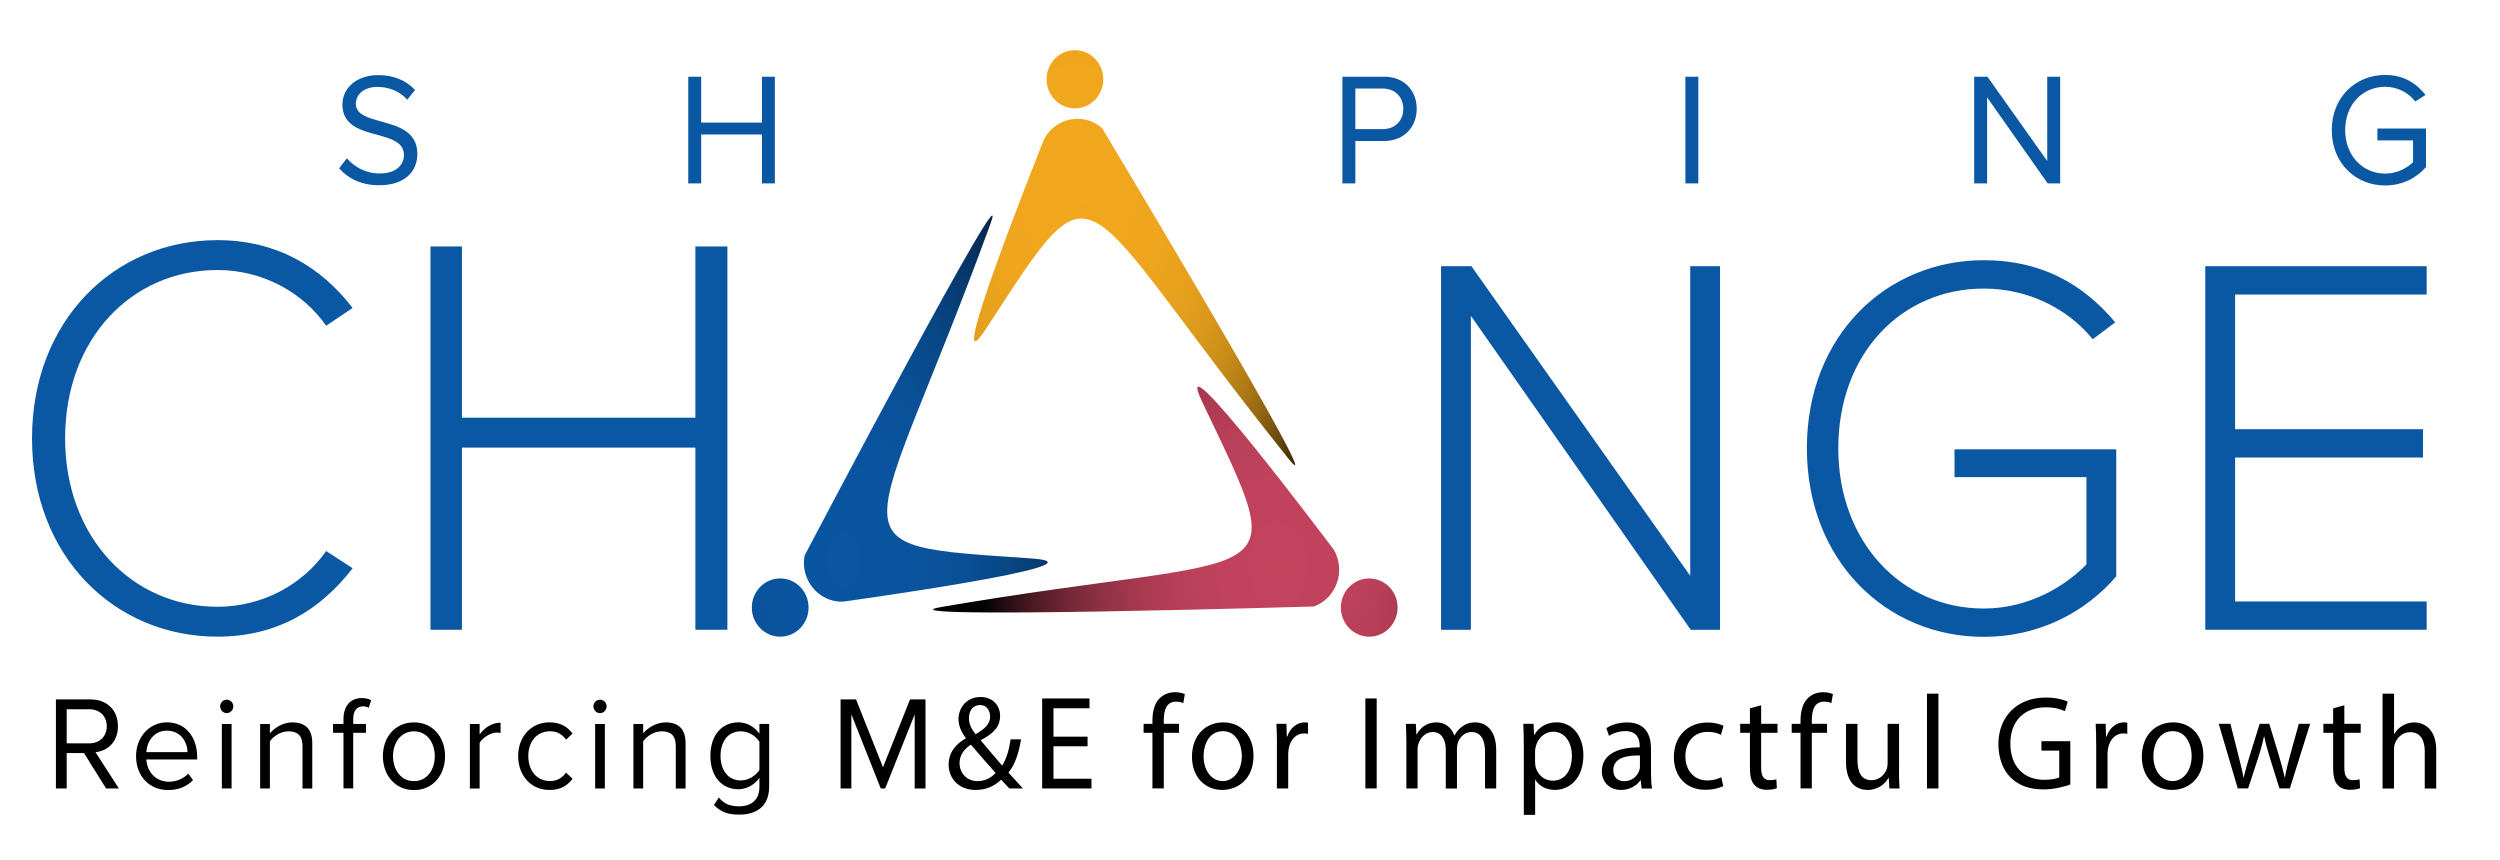 <?xml version="1.0" encoding="utf-8"?>
<!-- Generator: Adobe Adobe Illustrator 24.2.0, SVG Export Plug-In . SVG Version: 6.00 Build 0)  -->
<svg version="1.1" id="Layer_1" xmlns="http://www.w3.org/2000/svg" xmlns:xlink="http://www.w3.org/1999/xlink" x="0px" y="0px"
	 viewBox="0 0 698 240" style="enable-background:new 0 0 698 240;" xml:space="preserve">
<style type="text/css">
	.st0{fill:#0A57A3;}
	.st1{fill:#0071BC;}
	.st2{fill:url(#SVGID_1_);}
	.st3{fill:url(#SVGID_2_);}
	.st4{fill:url(#SVGID_3_);}
	.st5{fill:url(#SVGID_4_);}
	.st6{fill:url(#SVGID_5_);}
	.st7{fill:url(#SVGID_6_);}
	.st8{fill:none;}
</style>
<g>
	<g>
		<path class="st0" d="M8.94,122.4c0-32.89,22.96-55.35,51.77-55.35c16.64,0,28.97,7.54,37.75,18.93l-7.4,4.97
			c-6.47-9.31-17.72-15.56-30.35-15.56c-23.88,0-42.53,19.09-42.53,47.01c0,27.6,18.64,47.01,42.53,47.01
			c12.63,0,23.88-6.26,30.35-15.56l7.4,4.81c-9.09,11.71-21.11,19.09-37.75,19.09C31.9,177.75,8.94,155.29,8.94,122.4z"/>
		<path class="st0" d="M194.15,175.83v-50.86h-65.18v50.86h-8.78V68.81h8.78v47.81h65.18V68.81h8.94v107.02H194.15z"/>
	</g>
	<g>
		<path class="st0" d="M472.05,175.84l-61.38-87.66v87.66h-8.33V74.33h8.48l61.09,86.44V74.33h8.33v101.51H472.05z"/>
		<path class="st0" d="M553.89,72.65c16.08,0,27.77,6.7,36.68,17.35l-6.29,4.72c-6.87-8.52-17.98-14.15-30.4-14.15
			c-22.95,0-40.63,18.11-40.63,44.59c0,26.18,17.68,44.74,40.63,44.74c13.01,0,23.24-6.7,28.65-12.33v-24.35h-36.83v-7.76h45.16
			v35.46c-8.62,10.04-21.63,16.89-36.98,16.89c-27.33,0-49.4-21.31-49.4-52.66S526.56,72.65,553.89,72.65z"/>
		<path class="st0" d="M615.71,175.84V74.33h61.82v7.91h-53.49v37.59h52.47v7.91h-52.47v40.18h53.49v7.91H615.71z"/>
	</g>
	<g>
		<path class="st0" d="M96.83,44.19c1.91,2.19,5.04,4.24,9.13,4.24c5.17,0,6.83-2.86,6.83-5.13c0-3.57-3.52-4.55-7.35-5.63
			c-4.65-1.25-9.83-2.59-9.83-8.44c0-4.91,4.26-8.26,9.96-8.26c4.44,0,7.87,1.52,10.31,4.15l-2.17,2.72
			c-2.17-2.46-5.22-3.57-8.39-3.57c-3.48,0-5.96,1.92-5.96,4.73c0,2.99,3.35,3.88,7.04,4.91c4.74,1.29,10.13,2.81,10.13,9.06
			c0,4.33-2.87,8.75-10.7,8.75c-5.04,0-8.74-1.96-11.13-4.73L96.83,44.19z"/>
		<path class="st0" d="M212.73,51.2V37.54h-16.96V51.2h-3.61V21.42h3.61v12.81h16.96V21.42h3.61V51.2H212.73z"/>
		<path class="st0" d="M374.8,51.2V21.42h11.66c5.83,0,9.09,4.11,9.09,8.97s-3.35,8.97-9.09,8.97h-8.04V51.2H374.8z M386.02,24.72
			h-7.61v11.34h7.61c3.44,0,5.78-2.32,5.78-5.67S389.46,24.72,386.02,24.72z"/>
		<path class="st0" d="M470.56,51.2V21.42h3.61V51.2H470.56z"/>
		<path class="st0" d="M571.71,51.2L554.8,27.18V51.2h-3.61V21.42h3.7l16.7,23.53V21.42h3.61V51.2H571.71z"/>
		<path class="st0" d="M665.95,20.93c5.13,0,8.7,2.32,11.26,5.58l-2.87,1.83c-1.83-2.41-4.91-4.11-8.39-4.11
			c-6.35,0-11.18,5-11.18,12.1c0,7.05,4.83,12.14,11.18,12.14c3.48,0,6.35-1.74,7.78-3.21v-6.07h-9.96v-3.3h13.57v10.76
			c-2.7,3.08-6.65,5.13-11.39,5.13c-8.26,0-14.92-6.21-14.92-15.45C651.04,27.09,657.69,20.93,665.95,20.93z"/>
	</g>
	<g>
		<path d="M29.62,220.14l-6.17-9.88h-4.83v9.88h-3.01v-24.86h9.73c4.43,0,7.59,2.91,7.59,7.49c0,4.47-2.98,6.93-6.28,7.23
			l6.54,10.14H29.62z M24.98,198.03h-6.36v9.51h6.36c2.87,0,4.83-1.98,4.83-4.77S27.85,198.03,24.98,198.03z"/>
		<path d="M46.62,201.68c5.3,0,8.43,4.25,8.43,9.65v0.71h-14.2c0.22,3.39,2.54,6.22,6.32,6.22c2,0,4.03-0.82,5.41-2.27l1.31,1.83
			c-1.74,1.79-4.1,2.76-6.97,2.76c-5.19,0-8.93-3.84-8.93-9.47C37.98,205.9,41.61,201.68,46.62,201.68z M40.85,210h11.51
			c-0.04-2.68-1.78-6-5.78-6C42.84,204,40.99,207.24,40.85,210z"/>
		<path d="M61.47,197.21c0-1.04,0.84-1.86,1.82-1.86c1.02,0,1.85,0.82,1.85,1.86s-0.84,1.9-1.85,1.9
			C62.31,199.11,61.47,198.25,61.47,197.21z M61.94,220.14v-18h2.72v18H61.94z"/>
		<path d="M84.46,220.14v-11.78c0-3.17-1.56-4.18-3.92-4.18c-2.14,0-4.18,1.34-5.19,2.8v13.16h-2.72v-18h2.72v2.61
			c1.23-1.49,3.63-3.06,6.25-3.06c3.67,0,5.59,1.9,5.59,5.82v12.64H84.46z"/>
		<path d="M98.62,204.59v15.54H95.9v-15.54h-2.91v-2.46h2.91v-1.38c0-3.73,2.03-5.85,5.08-5.85c1.02,0,1.96,0.19,2.65,0.63
			l-0.69,2.09c-0.44-0.26-0.95-0.41-1.56-0.41c-1.78,0-2.76,1.27-2.76,3.54v1.38h3.56v2.46H98.62z"/>
		<path d="M106.9,211.12c0-5.22,3.34-9.43,8.68-9.43s8.68,4.21,8.68,9.43s-3.34,9.47-8.68,9.47S106.9,216.33,106.9,211.12z
			 M121.39,211.12c0-3.65-2.07-6.93-5.81-6.93s-5.85,3.28-5.85,6.93c0,3.69,2.11,6.97,5.85,6.97S121.39,214.81,121.39,211.12z"/>
		<path d="M131.19,220.14v-18h2.72v2.91c1.42-1.9,3.45-3.28,5.85-3.28v2.87c-0.33-0.07-0.65-0.11-1.09-0.11
			c-1.67,0-3.96,1.42-4.76,2.87v12.75H131.19z"/>
		<path d="M153.42,201.68c3.2,0,5.08,1.34,6.43,3.13l-1.81,1.71c-1.16-1.64-2.65-2.35-4.47-2.35c-3.74,0-6.07,2.95-6.07,6.93
			c0,3.99,2.32,6.97,6.07,6.97c1.81,0,3.3-0.75,4.47-2.35l1.81,1.71c-1.34,1.79-3.23,3.13-6.43,3.13c-5.23,0-8.75-4.1-8.75-9.47
			C144.66,205.79,148.19,201.68,153.42,201.68z"/>
		<path d="M165.69,197.21c0-1.04,0.84-1.86,1.82-1.86c1.02,0,1.85,0.82,1.85,1.86s-0.84,1.9-1.85,1.9
			C166.53,199.11,165.69,198.25,165.69,197.21z M166.16,220.14v-18h2.72v18H166.16z"/>
		<path d="M188.68,220.14v-11.78c0-3.17-1.56-4.18-3.92-4.18c-2.14,0-4.18,1.34-5.19,2.8v13.16h-2.72v-18h2.72v2.61
			c1.23-1.49,3.63-3.06,6.25-3.06c3.67,0,5.59,1.9,5.59,5.82v12.64H188.68z"/>
		<path d="M200.7,222.67c1.45,1.79,3.2,2.46,5.7,2.46c2.91,0,5.63-1.45,5.63-5.41v-2.57c-1.27,1.83-3.41,3.21-5.88,3.21
			c-4.58,0-7.81-3.5-7.81-9.32c0-5.78,3.2-9.36,7.81-9.36c2.36,0,4.47,1.19,5.88,3.17v-2.72h2.72v17.48c0,5.96-4.07,7.83-8.35,7.83
			c-2.98,0-5.01-0.6-7.08-2.68L200.7,222.67z M212.03,207.09c-0.94-1.57-3.05-2.91-5.23-2.91c-3.52,0-5.63,2.87-5.63,6.86
			c0,3.95,2.11,6.86,5.63,6.86c2.18,0,4.29-1.38,5.23-2.95V207.09z"/>
		<path d="M255.38,220.14v-20.69l-8.24,20.69h-1.23l-8.21-20.69v20.69h-3.01v-24.86h4.32l7.52,18.94l7.55-18.94h4.32v24.86H255.38z"
			/>
		<path d="M281.82,220.14c-0.69-0.71-1.34-1.42-2.29-2.46c-2.11,2.01-4.47,2.87-7.15,2.87c-4.76,0-7.52-3.28-7.52-7.05
			c0-3.43,2-5.78,4.79-7.34v-0.11c-1.27-1.64-2.04-3.47-2.04-5.26c0-3.06,2.14-6.19,6.21-6.19c3.05,0,5.41,2.09,5.41,5.33
			c0,2.65-1.49,4.73-5.38,6.71v0.11c2.07,2.46,4.39,5.22,5.96,7.01c1.12-1.75,1.89-4.18,2.36-7.34h2.91
			c-0.65,3.95-1.71,7.08-3.52,9.28c1.31,1.42,2.58,2.83,4.03,4.44H281.82z M277.97,215.81c-1.45-1.64-4.18-4.7-6.9-7.9
			c-1.31,0.86-3.16,2.46-3.16,5.11c0,2.87,2.07,5.07,5.01,5.07C275.03,218.09,276.81,217.12,277.97,215.81z M270.53,200.49
			c0,1.79,0.8,3.17,1.85,4.51c2.47-1.45,4.07-2.8,4.07-4.92c0-1.53-0.84-3.24-2.83-3.24C271.58,196.84,270.53,198.55,270.53,200.49z
			"/>
		<path d="M303.65,208.36h-9.52v9.06h10.6v2.72h-13.76v-25.12h13.22v2.72h-10.06v7.94h9.52V208.36z"/>
		<path d="M321.76,220.14v-15.54h-2.47v-2.5h2.47v-0.86c0-2.54,0.54-4.85,2.04-6.3c1.2-1.19,2.79-1.68,4.29-1.68
			c1.12,0,2.11,0.26,2.72,0.52l-0.44,2.53c-0.47-0.22-1.12-0.41-2.03-0.41c-2.72,0-3.41,2.46-3.41,5.22v0.97h4.25v2.5h-4.25v15.54
			H321.76z"/>
		<path d="M349.98,210.97c0,6.67-4.5,9.58-8.75,9.58c-4.76,0-8.43-3.58-8.43-9.28c0-6.04,3.85-9.58,8.71-9.58
			C346.57,201.68,349.98,205.45,349.98,210.97z M336.04,211.15c0,3.95,2.21,6.93,5.34,6.93c3.05,0,5.34-2.95,5.34-7.01
			c0-3.06-1.49-6.93-5.27-6.93S336.04,207.72,336.04,211.15z"/>
		<path d="M356.52,207.72c0-2.12-0.04-3.95-0.15-5.63h2.8l0.11,3.54h0.14c0.8-2.42,2.72-3.95,4.87-3.95c0.36,0,0.62,0.04,0.91,0.11
			v3.09c-0.33-0.08-0.65-0.11-1.09-0.11c-2.25,0-3.85,1.75-4.29,4.21c-0.07,0.45-0.15,0.97-0.15,1.53v9.62h-3.16V207.72z"/>
		<path d="M384.37,195.01v25.12h-3.16v-25.12H384.37z"/>
		<path d="M392.65,206.98c0-1.86-0.04-3.39-0.14-4.88h2.79l0.15,2.91h0.11c0.98-1.71,2.61-3.32,5.52-3.32c2.4,0,4.21,1.49,4.97,3.62
			h0.07c0.54-1.01,1.24-1.79,1.96-2.35c1.05-0.82,2.22-1.27,3.89-1.27c2.32,0,5.77,1.57,5.77,7.83v10.62h-3.12v-10.21
			c0-3.47-1.23-5.55-3.81-5.55c-1.82,0-3.23,1.38-3.78,2.98c-0.14,0.45-0.25,1.04-0.25,1.64v11.15h-3.12v-10.81
			c0-2.87-1.23-4.96-3.67-4.96c-2,0-3.45,1.64-3.96,3.28c-0.18,0.49-0.25,1.04-0.25,1.6v10.88h-3.12V206.98z"/>
		<path d="M425.44,207.98c0-2.31-0.07-4.17-0.14-5.89h2.87l0.14,3.09h0.07c1.31-2.2,3.38-3.5,6.25-3.5c4.25,0,7.45,3.69,7.45,9.17
			c0,6.49-3.85,9.69-7.99,9.69c-2.32,0-4.36-1.04-5.41-2.83h-0.07v9.8h-3.16V207.98z M428.6,212.79c0,0.48,0.07,0.93,0.14,1.34
			c0.58,2.27,2.51,3.84,4.79,3.84c3.38,0,5.34-2.83,5.34-6.97c0-3.62-1.85-6.71-5.23-6.71c-2.18,0-4.21,1.6-4.83,4.06
			c-0.11,0.41-0.22,0.89-0.22,1.34V212.79z"/>
		<path d="M458.34,220.14l-0.25-2.27h-0.11c-0.98,1.42-2.87,2.68-5.38,2.68c-3.56,0-5.37-2.57-5.37-5.18
			c0-4.36,3.78-6.75,10.57-6.71v-0.37c0-1.49-0.4-4.17-3.99-4.17c-1.63,0-3.34,0.52-4.58,1.34l-0.73-2.16
			c1.45-0.97,3.56-1.6,5.78-1.6c5.38,0,6.68,3.76,6.68,7.38v6.75c0,1.57,0.07,3.09,0.29,4.32H458.34z M457.87,210.93
			c-3.49-0.08-7.44,0.56-7.44,4.06c0,2.12,1.38,3.13,3.01,3.13c2.29,0,3.74-1.49,4.25-3.02c0.11-0.34,0.18-0.71,0.18-1.04V210.93z"
			/>
		<path d="M481.14,219.47c-0.83,0.45-2.69,1.04-5.05,1.04c-5.3,0-8.75-3.69-8.75-9.21c0-5.55,3.7-9.58,9.44-9.58
			c1.89,0,3.56,0.48,4.43,0.93l-0.73,2.54c-0.76-0.45-1.96-0.86-3.71-0.86c-4.03,0-6.21,3.06-6.21,6.82c0,4.17,2.61,6.75,6.1,6.75
			c1.82,0,3.02-0.49,3.92-0.89L481.14,219.47z"/>
		<path d="M491.71,196.91v5.18h4.57v2.5h-4.57v9.73c0,2.24,0.62,3.5,2.4,3.5c0.83,0,1.45-0.11,1.85-0.22l0.14,2.46
			c-0.62,0.26-1.6,0.45-2.83,0.45c-1.49,0-2.69-0.49-3.45-1.38c-0.91-0.97-1.24-2.57-1.24-4.7v-9.84h-2.72v-2.5h2.72v-4.32
			L491.71,196.91z"/>
		<path d="M502.71,220.14v-15.54h-2.47v-2.5h2.47v-0.86c0-2.54,0.54-4.85,2.03-6.3c1.2-1.19,2.8-1.68,4.29-1.68
			c1.13,0,2.11,0.26,2.72,0.52l-0.44,2.53c-0.47-0.22-1.13-0.41-2.04-0.41c-2.72,0-3.41,2.46-3.41,5.22v0.97h4.25v2.5h-4.25v15.54
			H502.71z"/>
		<path d="M530.21,215.22c0,1.86,0.04,3.5,0.14,4.92h-2.83l-0.18-2.95h-0.07c-0.83,1.45-2.69,3.36-5.81,3.36
			c-2.76,0-6.06-1.57-6.06-7.9v-10.55h3.2v9.99c0,3.43,1.02,5.74,3.92,5.74c2.14,0,3.63-1.53,4.21-2.98
			c0.18-0.49,0.29-1.08,0.29-1.68v-11.07h3.2V215.22z"/>
		<path d="M538.01,193.67h3.2v26.47h-3.2V193.67z"/>
		<path d="M578.03,219.02c-1.42,0.52-4.21,1.38-7.52,1.38c-3.71,0-6.75-0.97-9.15-3.32c-2.11-2.09-3.41-5.44-3.41-9.36
			c0.04-7.49,5.05-12.97,13.25-12.97c2.83,0,5.05,0.63,6.1,1.16l-0.76,2.65c-1.31-0.6-2.94-1.08-5.41-1.08
			c-5.96,0-9.84,3.8-9.84,10.1c0,6.37,3.74,10.14,9.44,10.14c2.07,0,3.49-0.3,4.21-0.67v-7.49h-4.97v-2.61h8.06V219.02z"/>
		<path d="M585.25,207.72c0-2.12-0.04-3.95-0.14-5.63h2.79l0.11,3.54h0.15c0.8-2.42,2.72-3.95,4.87-3.95c0.36,0,0.62,0.04,0.91,0.11
			v3.09c-0.33-0.08-0.65-0.11-1.09-0.11c-2.25,0-3.85,1.75-4.29,4.21c-0.07,0.45-0.14,0.97-0.14,1.53v9.62h-3.16V207.72z"/>
		<path d="M615.18,210.97c0,6.67-4.5,9.58-8.75,9.58c-4.76,0-8.43-3.58-8.43-9.28c0-6.04,3.85-9.58,8.72-9.58
			C611.76,201.68,615.18,205.45,615.18,210.97z M601.23,211.15c0,3.95,2.21,6.93,5.34,6.93c3.05,0,5.34-2.95,5.34-7.01
			c0-3.06-1.49-6.93-5.27-6.93C602.87,204.14,601.23,207.72,601.23,211.15z"/>
		<path d="M622.73,202.09l2.32,9.17c0.51,2.01,0.98,3.88,1.31,5.74h0.11c0.4-1.83,0.98-3.77,1.56-5.7l2.87-9.21h2.69l2.72,9.02
			c0.65,2.16,1.16,4.06,1.56,5.89h0.11c0.29-1.83,0.76-3.73,1.34-5.85l2.51-9.06h3.16l-5.66,18.04h-2.91l-2.69-8.61
			c-0.62-2.01-1.12-3.8-1.56-5.93h-0.07c-0.44,2.16-0.98,4.03-1.6,5.96l-2.83,8.57h-2.9l-5.3-18.04H622.73z"/>
		<path d="M654.54,196.91v5.18h4.57v2.5h-4.57v9.73c0,2.24,0.62,3.5,2.4,3.5c0.83,0,1.45-0.11,1.85-0.22l0.14,2.46
			c-0.62,0.26-1.6,0.45-2.83,0.45c-1.49,0-2.69-0.49-3.45-1.38c-0.91-0.97-1.24-2.57-1.24-4.7v-9.84h-2.72v-2.5h2.72v-4.32
			L654.54,196.91z"/>
		<path d="M665.22,193.67h3.2v11.26h0.07c0.51-0.93,1.31-1.75,2.29-2.31c0.95-0.56,2.07-0.93,3.27-0.93c2.36,0,6.14,1.49,6.14,7.72
			v10.74h-3.2v-10.36c0-2.91-1.05-5.37-4.07-5.37c-2.07,0-3.7,1.49-4.29,3.28c-0.18,0.45-0.22,0.93-0.22,1.57v10.88h-3.2V193.67z"/>
	</g>
	<g>
		
			<radialGradient id="SVGID_1_" cx="335.424" cy="71.43" r="124.146" gradientTransform="matrix(0.672 0 0 1.151 75.256 -34.434)" gradientUnits="userSpaceOnUse">
			<stop  offset="0" style="stop-color:#F1A81E"/>
			<stop  offset="0.28" style="stop-color:#EFA61E"/>
			<stop  offset="0.419" style="stop-color:#E7A11D"/>
			<stop  offset="0.528" style="stop-color:#DA981B"/>
			<stop  offset="0.621" style="stop-color:#C78B19"/>
			<stop  offset="0.704" style="stop-color:#AF7A16"/>
			<stop  offset="0.779" style="stop-color:#916512"/>
			<stop  offset="0.849" style="stop-color:#6D4C0E"/>
			<stop  offset="0.914" style="stop-color:#432F08"/>
			<stop  offset="0.974" style="stop-color:#160F03"/>
			<stop  offset="1" style="stop-color:#000000"/>
		</radialGradient>
		<path class="st2" d="M275.28,91.82c-12.98,19.85,16.21-52.89,16.26-53.05c0,0,0,0,0,0c3.26-6.02,11.07-7.46,16.17-2.99
			c0,0,65.51,109.11,52.09,92.36C298.58,51.78,307.93,41.89,275.28,91.82z M300.12,30.26c4.37,0,7.92-3.64,7.92-8.13
			s-3.54-8.13-7.92-8.13s-7.92,3.64-7.92,8.13S295.75,30.26,300.12,30.26z"/>
		
			<radialGradient id="SVGID_2_" cx="238.345" cy="188.085" r="130.368" gradientTransform="matrix(0.672 0 0 1.13 75.256 -56.254)" gradientUnits="userSpaceOnUse">
			<stop  offset="0" style="stop-color:#0A56A2"/>
			<stop  offset="0.22" style="stop-color:#0A549F"/>
			<stop  offset="0.377" style="stop-color:#095096"/>
			<stop  offset="0.516" style="stop-color:#084786"/>
			<stop  offset="0.643" style="stop-color:#073B70"/>
			<stop  offset="0.763" style="stop-color:#052C53"/>
			<stop  offset="0.877" style="stop-color:#031930"/>
			<stop  offset="0.984" style="stop-color:#000407"/>
			<stop  offset="1" style="stop-color:#000000"/>
		</radialGradient>
		<path class="st3" d="M288.11,155.93c23.23,1.62-52.72,12.04-52.88,12.07c0,0,0,0,0,0c-6.71,0.11-11.83-6.11-10.6-12.88
			c0,0,59.27-112.8,51.86-92.5C242.69,155.24,229.67,151.86,288.11,155.93z M217.83,177.76c4.37,0,7.92-3.64,7.92-8.13
			c0-4.49-3.54-8.13-7.92-8.13c-4.37,0-7.92,3.64-7.92,8.13C209.91,174.12,213.46,177.76,217.83,177.76z"/>
		
			<radialGradient id="SVGID_3_" cx="418.999" cy="180.511" r="123.371" gradientTransform="matrix(0.672 0 0 1.004 75.256 -23.312)" gradientUnits="userSpaceOnUse">
			<stop  offset="0" style="stop-color:#C3435D"/>
			<stop  offset="0.199" style="stop-color:#C0425C"/>
			<stop  offset="0.345" style="stop-color:#B73F57"/>
			<stop  offset="0.475" style="stop-color:#A7394F"/>
			<stop  offset="0.596" style="stop-color:#903145"/>
			<stop  offset="0.71" style="stop-color:#732737"/>
			<stop  offset="0.819" style="stop-color:#4F1B26"/>
			<stop  offset="0.922" style="stop-color:#250D12"/>
			<stop  offset="1" style="stop-color:#000000"/>
		</radialGradient>
		<path class="st4" d="M335.77,112.47c-10.25-21.47,36.51,40.86,36.62,40.99c0,0,0,0,0,0c3.45,5.91,0.76,13.58-5.56,15.87
			c0,0-124.78,3.7-103.95,0.13C357.89,153.2,361.56,166.47,335.77,112.47z M382.29,177.76c4.37,0,7.92-3.64,7.92-8.13
			c0-4.49-3.54-8.13-7.92-8.13c-4.37,0-7.92,3.64-7.92,8.13C374.37,174.12,377.92,177.76,382.29,177.76z"/>
	</g>
</g>
</svg>
